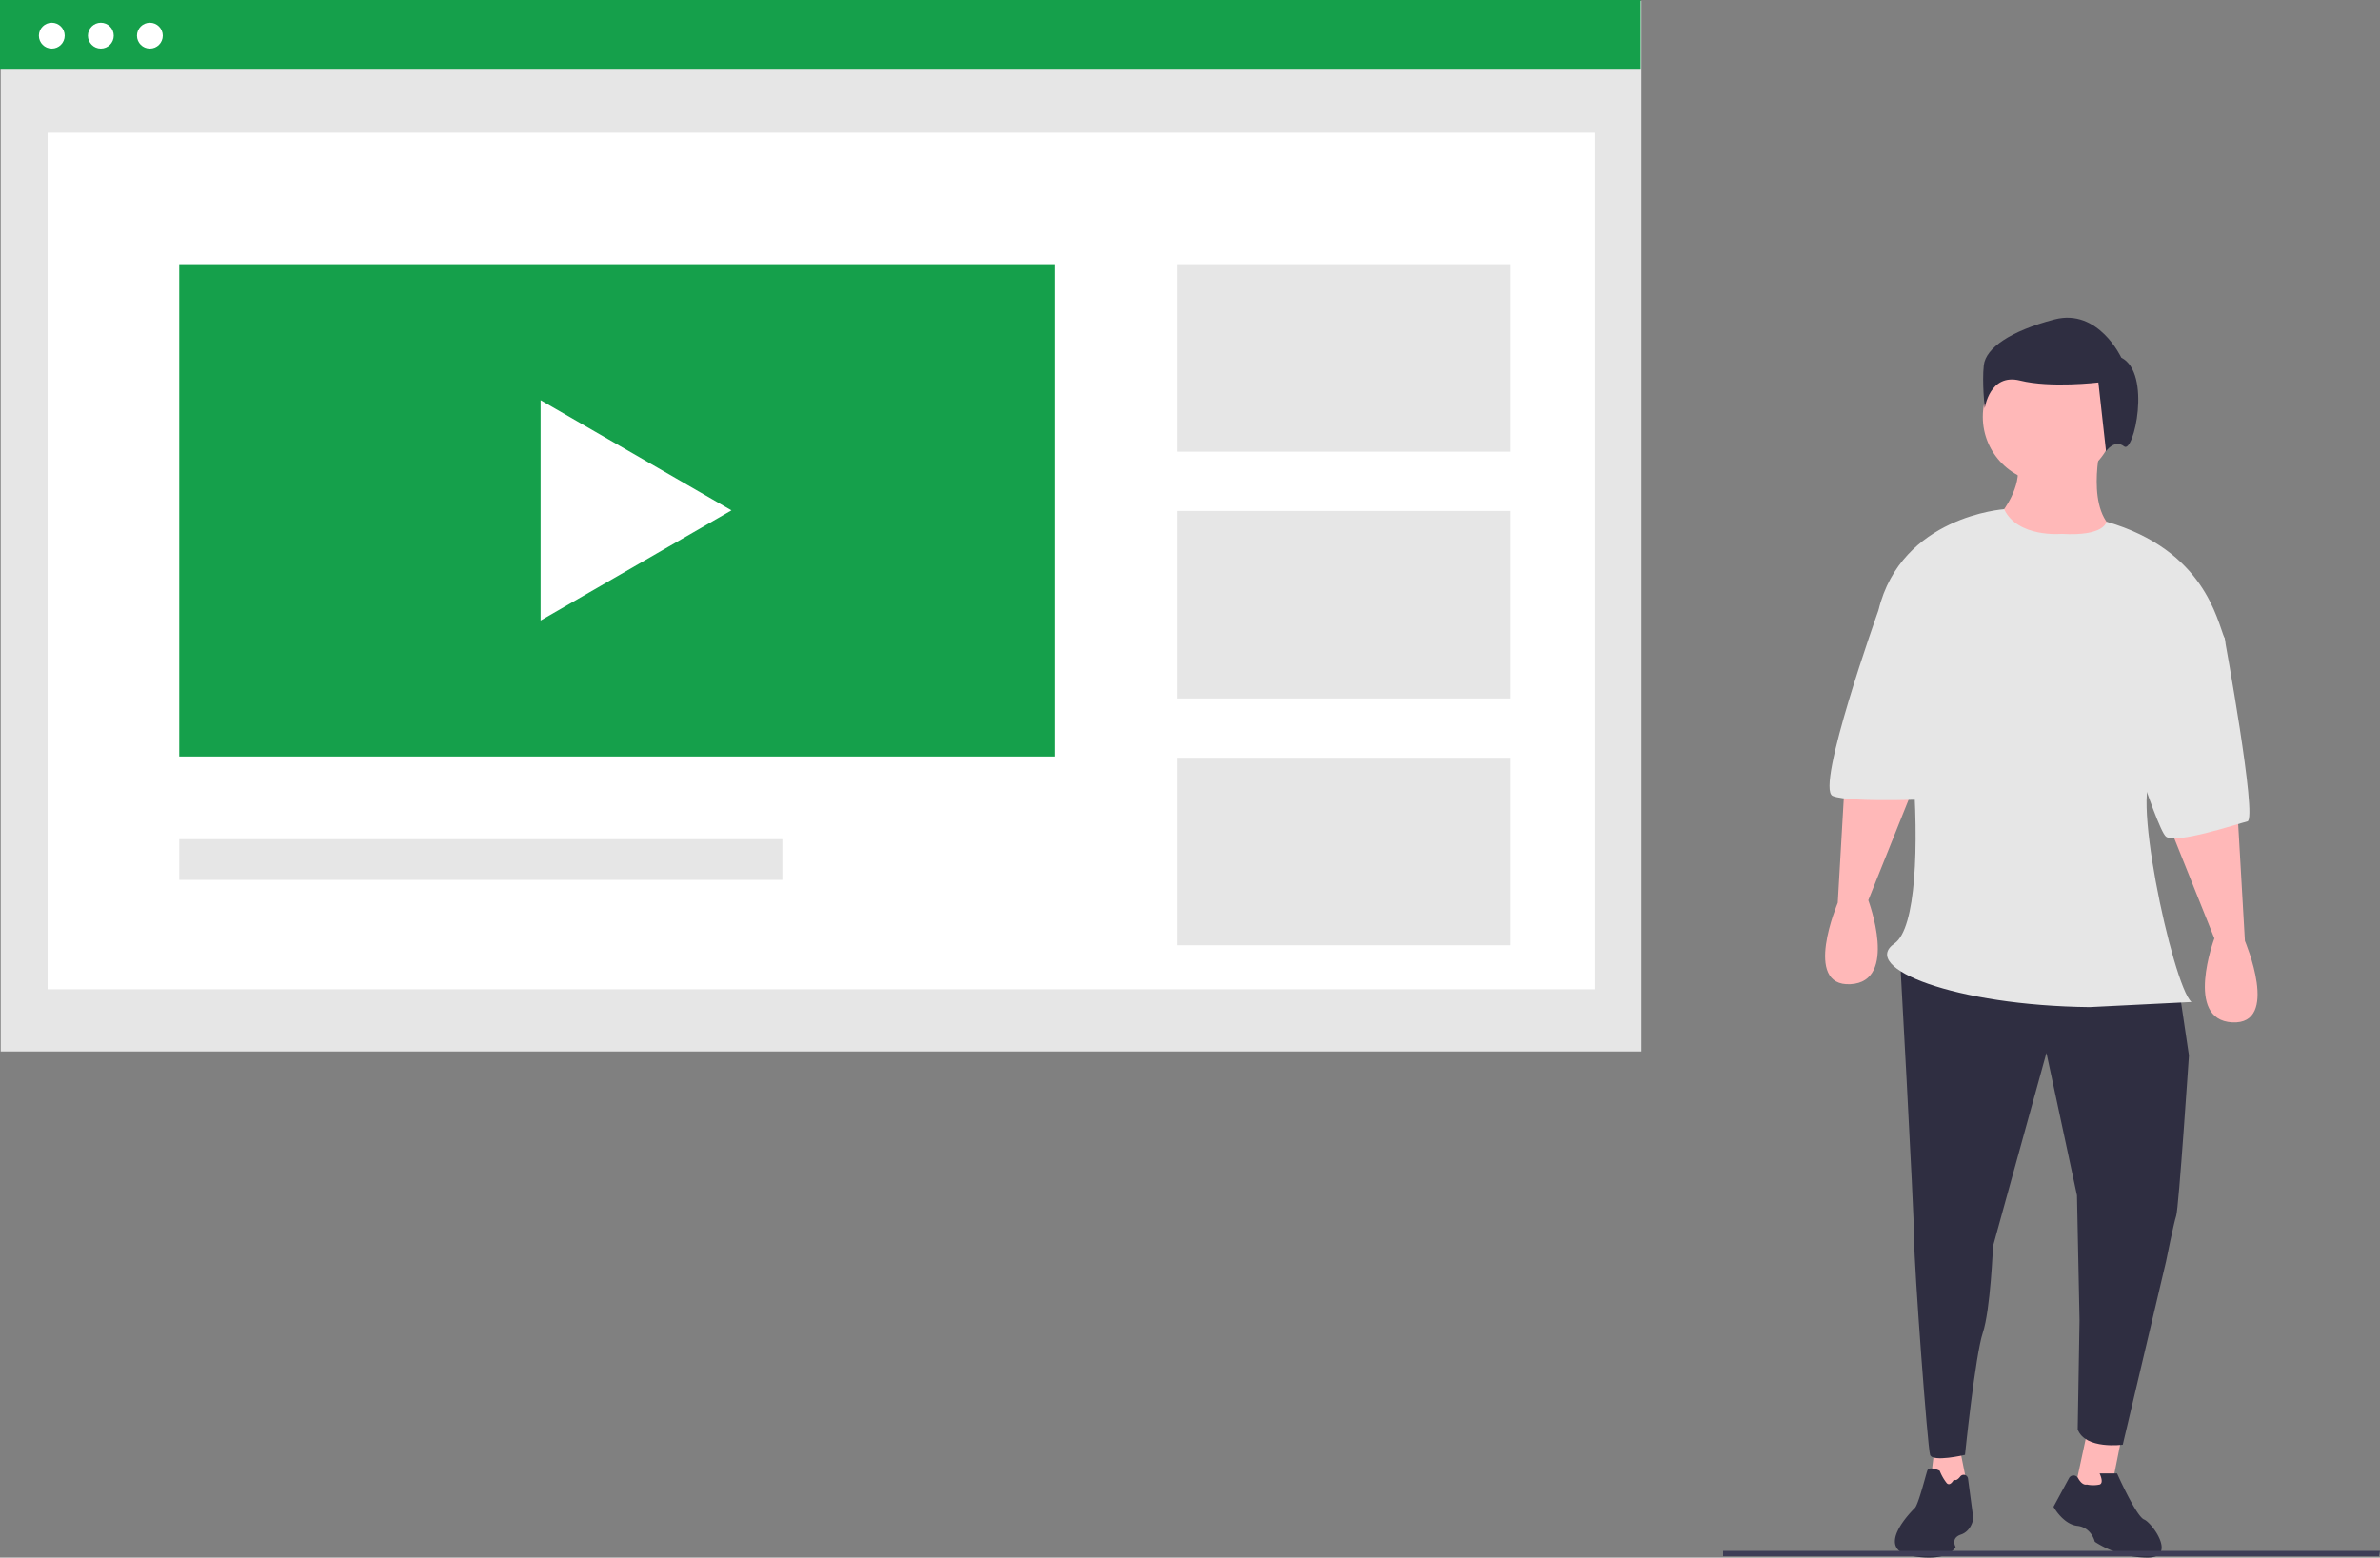 <svg xmlns="http://www.w3.org/2000/svg" id="b292e128-983c-4a50-89eb-5eccde426ab3" data-name="Layer 1" width="885.619" height="579.765" viewBox="0 0 885.619 579.765" class="injected-svg gridItem__media" xmlns:xlink="http://www.w3.org/1999/xlink"><rect x="0" y="0" width="885.619" height="579.765" fill="#808080" stroke="none"/><rect x="0.261" y="0.346" width="610.532" height="391.012" fill="#E6E6E6"></rect><rect x="17.719" y="49.389" width="575.616" height="318.837" fill="#FFFFFF"></rect><rect width="610.532" height="25.938" fill="#15A04B"></rect><circle cx="19.275" cy="13.261" r="4.807" fill="#FFFFFF"></circle><circle cx="37.522" cy="13.261" r="4.807" fill="#FFFFFF"></circle><circle cx="55.77" cy="13.261" r="4.807" fill="#FFFFFF"></circle><rect x="66.692" y="98.34" width="325.756" height="183.238" fill="#15A04B"></rect><rect x="437.903" y="98.34" width="124.052" height="69.78" fill="#E6E6E6"></rect><rect x="437.903" y="190.195" width="124.052" height="69.78" fill="#E6E6E6"></rect><rect x="437.903" y="282.051" width="124.052" height="69.78" fill="#E6E6E6"></rect><rect x="66.692" y="312.354" width="224.431" height="15.151" fill="#E6E6E6"></rect><polygon points="272.184 189.959 201.161 148.954 201.161 230.963 272.184 189.959 201.161 148.954 201.161 230.963 272.184 189.959" fill="#FFFFFF"></polygon><polygon points="729.361 539.637 732.279 554.225 717.691 557.143 719.879 538.907 729.361 539.637" fill="#FFB8B8"></polygon><polygon points="789.076 536.983 785.772 553.502 772.182 553.83 776.521 533.679 789.076 536.983" fill="#FFB8B8"></polygon><path d="M967.929,527.395l3.788,25.568s-3.788,56.818-4.735,59.659-3.788,17.045-3.788,17.045l-16.098,68.182s-13.936,1.894-16.777-5.682l.679-40.72-.947-46.401-11.364-53.03-19.886,71.969s-.947,23.674-3.788,32.197-6.629,45.454-6.629,45.454-12.042,2.841-12.989,0-5.95-70.075-5.95-80.492-5.567-110.295-5.567-110.295Z" transform="translate(-157.19 -160.118)" fill="#2F2E41"></path><path d="M933.736,712.677a11.749,11.749,0,0,0,4.731,0c1.774-.591,0-4.14,0-4.14h6.506s7.097,15.968,10.054,17.151,12.42,14.194,1.183,14.194a36.719,36.719,0,0,1-19.517-5.914s-1.183-5.323-6.506-5.914-8.871-7.097-8.871-7.097l5.777-10.666a1.913,1.913,0,0,1,3.355-.007C931.252,711.704,932.367,712.951,933.736,712.677Z" transform="translate(-157.19 -160.118)" fill="#2F2E41"></path><path d="M884.238,710.845s-1.319,2.638-2.638,1.319a18.07,18.07,0,0,1-2.638-4.617s-3.957-1.979-4.617,0-3.298,12.532-4.617,13.851-15.17,15.17-1.319,17.808,16.489-3.298,16.489-3.298-1.979-3.298,1.979-4.617,4.617-5.936,4.617-5.936l-1.988-14.907a1.615,1.615,0,0,0-2.895-.747C885.846,710.698,884.994,711.349,884.238,710.845Z" transform="translate(-157.19 -160.118)" fill="#2F2E41"></path><path d="M989.709,461.108l2.841,49.242s13.258,31.25-4.735,30.303-6.629-31.25-6.629-31.25L963.571,465.455Z" transform="translate(-157.19 -160.118)" fill="#FFB8B8"></path><path d="M843.877,446.903l-2.841,49.242s-13.258,31.25,4.735,30.303,6.629-31.25,6.629-31.25L870.015,451.25Z" transform="translate(-157.19 -160.118)" fill="#FFB8B8"></path><circle cx="762.443" cy="155.158" r="24.621" fill="#FFB8B8"></circle><path d="M939.047,325.218s-6.629,26.515,6.629,33.144-41.666,16.098-45.454,0l1.894-7.576s7.576-9.47,5.682-17.992Z" transform="translate(-157.19 -160.118)" fill="#FFB8B8"></path><path d="M924.369,358.836s-16.34,1.526-21.428-9.18c0,0-38.231,2.551-46.754,37.589,9.891.283,22.161,112.835,5.95,124.052-13.159,9.106,22.706,23.131,72.648,23.674l37.879-1.894c-7.063-6.084-23.963-85.271-13.258-84.28,0,0,28.409-44.507,25.568-51.136s-7.39-32.766-43.941-43.371C941.033,354.29,940.467,359.783,924.369,358.836Z" transform="translate(-157.19 -160.118)" fill="#E6E6E6"></path><path d="M972.664,381.563l12.311,16.098s12.311,67.235,8.523,68.181-26.515,8.523-30.303,5.682S942.361,412.813,942.361,412.813Z" transform="translate(-157.19 -160.118)" fill="#E6E6E6"></path><path d="M872.286,376.828l-16.098,10.417S832.513,453.532,839.142,456.373s43.56.947,43.56.947Z" transform="translate(-157.19 -160.118)" fill="#E6E6E6"></path><path d="M946.546,293.241s-8.528-18.477-24.873-14.213-25.584,10.66-26.295,17.056.355,15.99.355,15.99,1.777-13.147,13.147-10.305,29.138.711,29.138.711l2.843,25.584s3.198-4.619,6.751-1.777S957.917,298.927,946.546,293.241Z" transform="translate(-157.19 -160.118)" fill="#2F2E41"></path><polygon points="885.258 579.242 641.189 579.242 641.189 577.247 885.619 577.247 885.258 579.242" fill="#3F3D56"></polygon></svg>